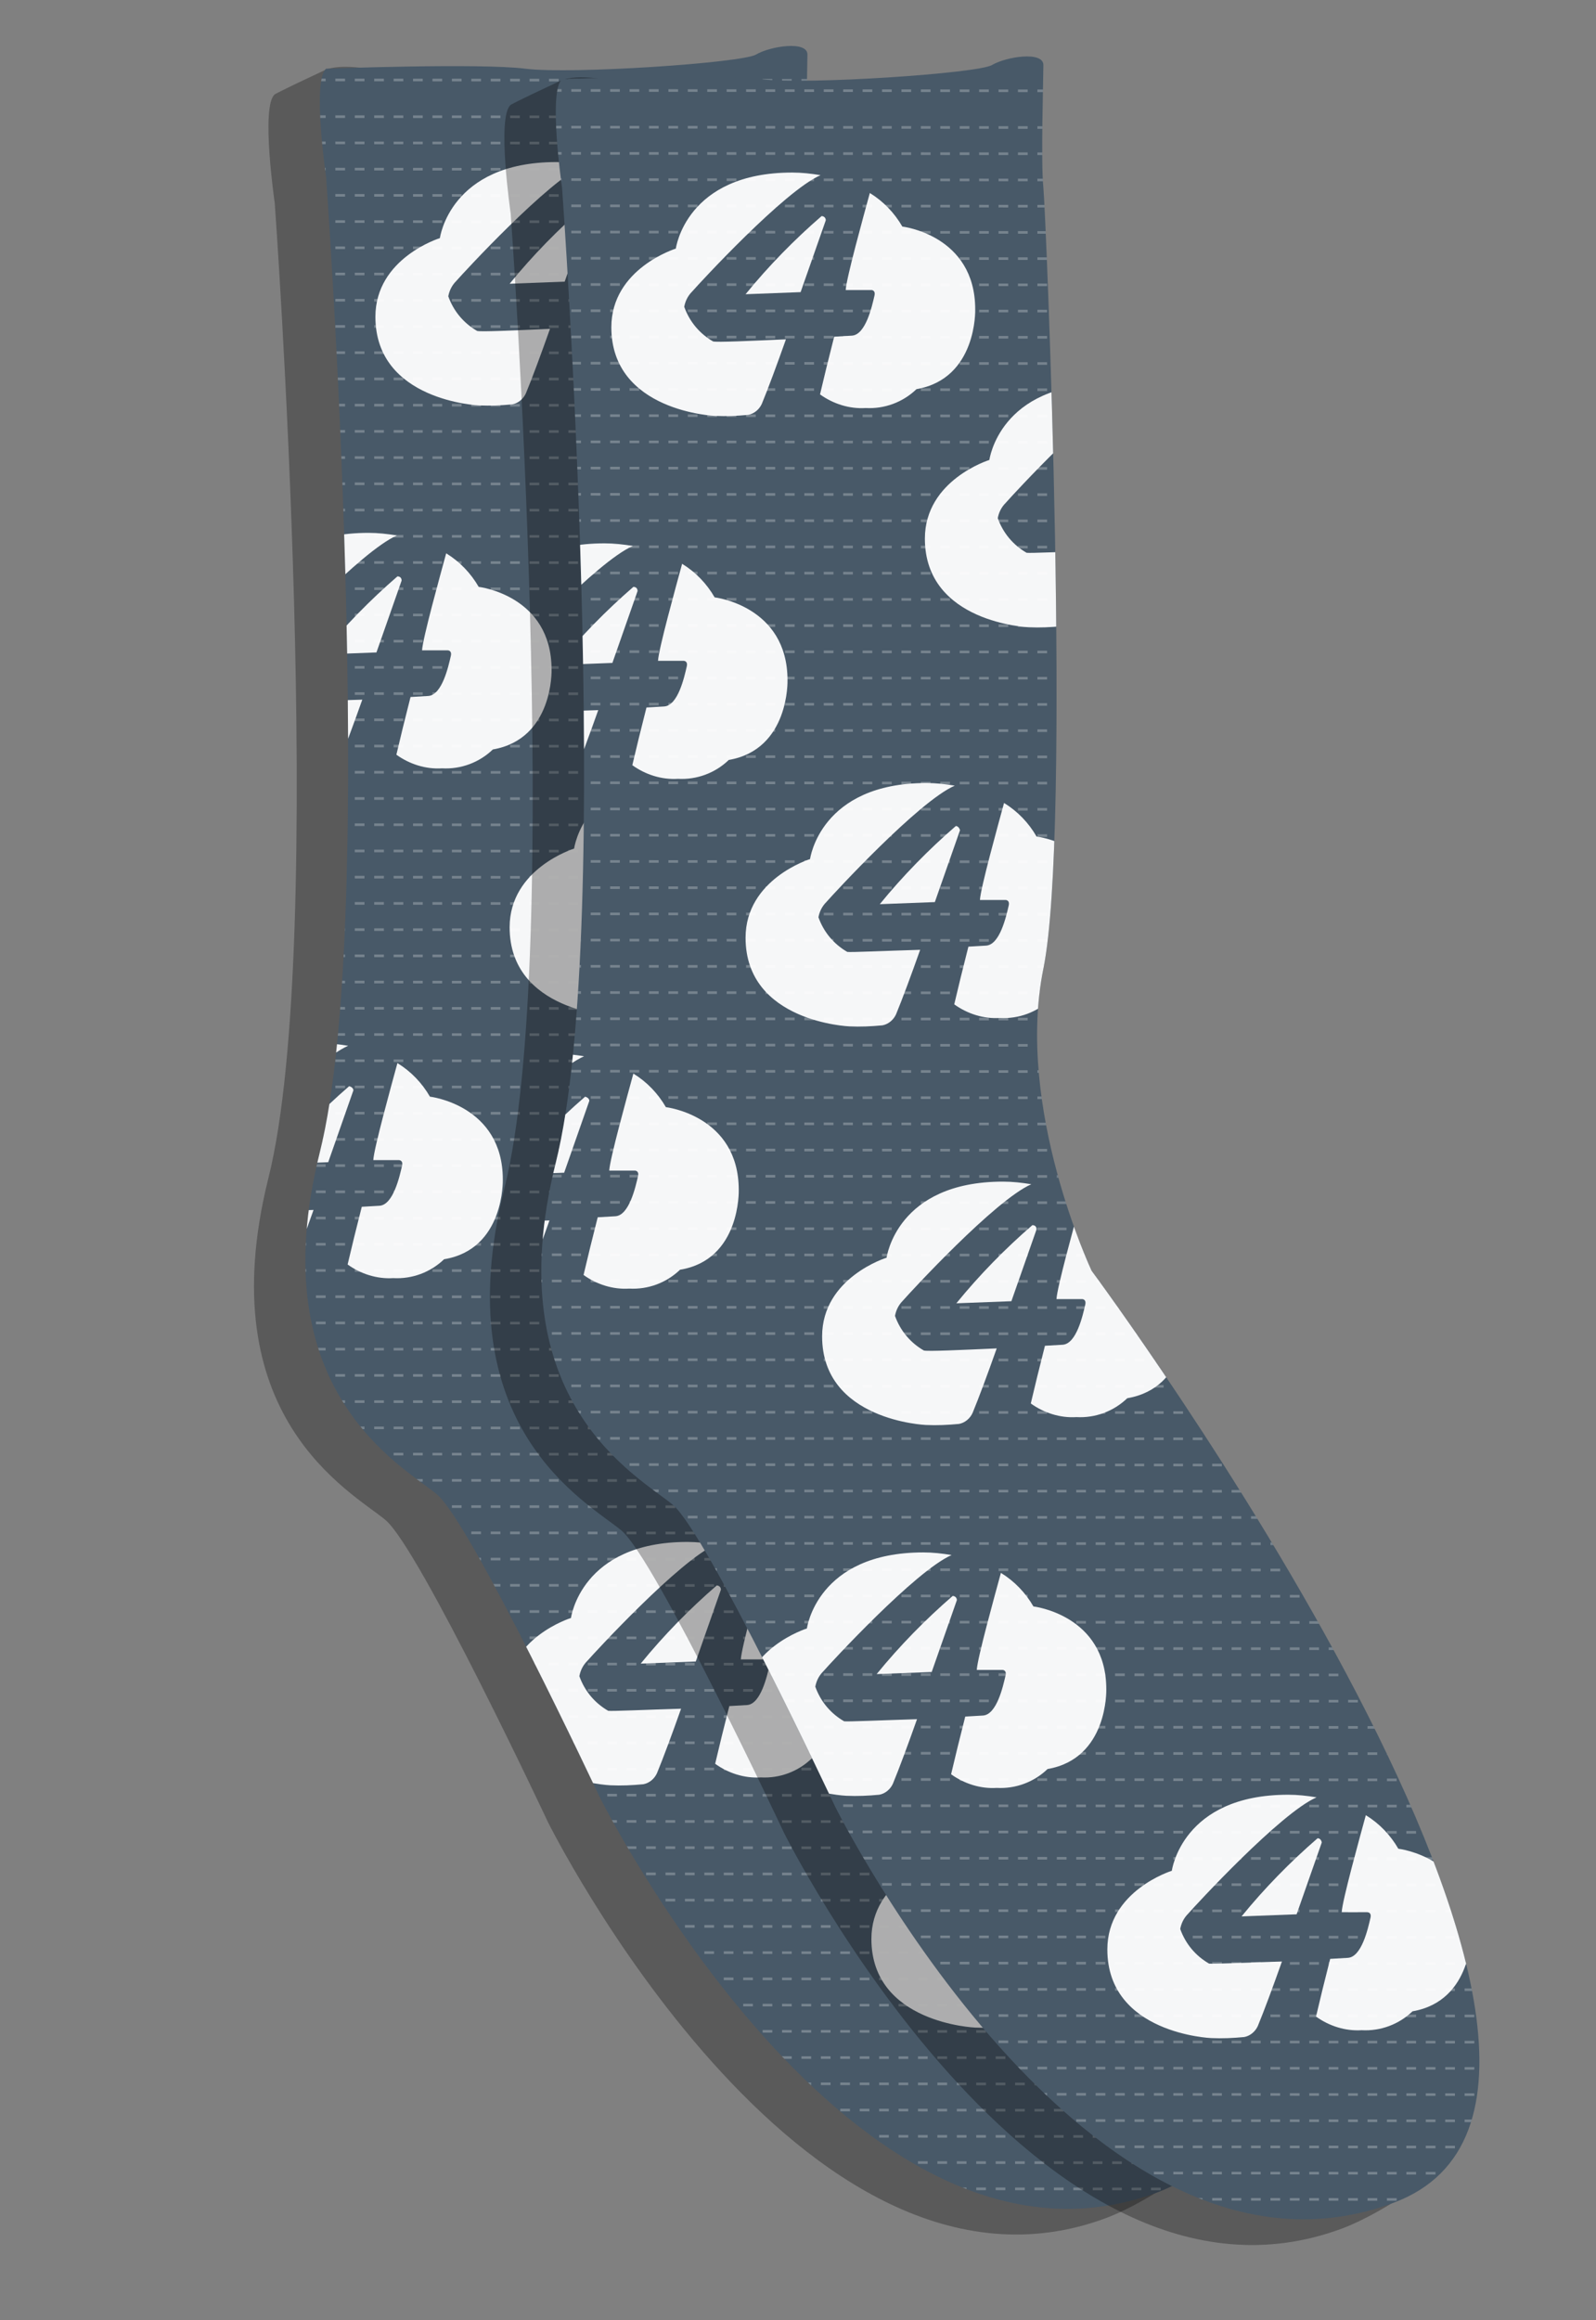 <?xml version="1.0" encoding="utf-8"?>
<!-- Generator: Adobe Illustrator 23.0.1, SVG Export Plug-In . SVG Version: 6.00 Build 0)  -->
<svg version="1.1" id="Layer_1" xmlns="http://www.w3.org/2000/svg" xmlns:xlink="http://www.w3.org/1999/xlink" x="0px" y="0px"
	 viewBox="0 0 304.4 442.4" style="enable-background:new 0 0 304.4 442.4;" xml:space="preserve">
<rect x="0" y="0" width="304.4" height="442.4" fill="#808080" stroke="none"/>
<style type="text/css">
	.st0{opacity:0.3;enable-background:new    ;}
	.st1{fill:#485968;}
	.st2{clip-path:url(#SVGID_2_);}
	
		.st3{opacity:0.25;fill:none;stroke:#FFFFFF;stroke-width:0.5;stroke-miterlimit:10;stroke-dasharray:1.852,1.852;enable-background:new    ;}
	.st4{clip-path:url(#SVGID_4_);}
	.st5{opacity:0.95;fill:#FFFFFF;enable-background:new    ;}
	.st6{clip-path:url(#SVGID_6_);}
	.st7{clip-path:url(#SVGID_8_);}
</style>
<path class="st0" d="M52.4,38.7c0,0-2.7-18.5,0-20.7c0,0,0.3-0.3,9.5-4.6c6-2.8,25.2,4.2,28.5,4.6c8.7,1.1,41.3-1.1,44-2.7
	s9.8-2.7,9.8,0s-0.5,18.5,0,23.4s5.4,122.3,0,148.9s9.2,57.6,9.2,57.6s85.7,118.1,76.9,166c0,0-10.1,8.2-19.3,11.7
	c-58.2,21.7-106.5-75.5-106.5-75.5s-24.5-52.2-31-57.6s-33.7-19.6-22.3-65.2S52.4,38.7,52.4,38.7L52.4,38.7z"/>
<path class="st1" d="M62.2,33.8c0,0-2.7-18.5,0-20.7c0,0,29.3-1.1,38,0s41.3-1.1,44-2.7s9.8-2.7,9.8,0s-0.5,18.5,0,23.4
	s5.4,122.3,0,148.9s9.2,57.6,9.2,57.6S279,396.3,220.8,418s-106.5-75.5-106.5-75.5s-24.5-52.2-31-57.6S49.6,265.3,61,219.7
	S62.2,33.8,62.2,33.8z"/>
<g>
	<g>
		<defs>
			<path id="SVGID_1_" d="M62.2,33.8c0,0-2.7-18.5,0-20.7c0,0,29.3-1.1,38,0s41.3-1.1,44-2.7s9.8-2.7,9.8,0s-0.5,18.5,0,23.4
				s5.4,122.3,0,148.9s9.2,57.6,9.2,57.6S279,396.3,220.8,418s-106.5-75.5-106.5-75.5s-24.5-52.2-31-57.6S49.6,265.3,61,219.7
				S62.2,33.8,62.2,33.8z"/>
		</defs>
		<clipPath id="SVGID_2_">
			<use xlink:href="#SVGID_1_"  style="overflow:visible;"/>
		</clipPath>
		<g class="st2">
			<path id="tl1" class="st3" d="M8.4,15.2l251,0.2"/>
			<g>
				<path class="st3" d="M8.4,22.2l251,0.2"/>
			</g>
			<g>
				<path class="st3" d="M8.4,27.2l251,0.2"/>
			</g>
			<g>
				<path class="st3" d="M8.4,32.2l251,0.2"/>
			</g>
			<g>
				<path class="st3" d="M8.4,37.2l251,0.2"/>
			</g>
			<g>
				<path class="st3" d="M8.4,42.2l251,0.2"/>
			</g>
			<g>
				<path class="st3" d="M8.4,47.2l251,0.2"/>
			</g>
			<g>
				<path class="st3" d="M8.4,52.2l251,0.2"/>
			</g>
			<g>
				<path class="st3" d="M8.4,57.2l251,0.2"/>
			</g>
			<g>
				<path class="st3" d="M8.4,62.2l251,0.2"/>
			</g>
			<g>
				<path class="st3" d="M8.4,67.2l251,0.2"/>
			</g>
			<g>
				<path class="st3" d="M8.4,72.2l251,0.2"/>
			</g>
			<g>
				<path class="st3" d="M8.4,77.2l251,0.2"/>
			</g>
			<g>
				<path class="st3" d="M8.4,82.2l251,0.2"/>
			</g>
			<g>
				<path class="st3" d="M8.4,87.2l251,0.2"/>
			</g>
			<g>
				<path class="st3" d="M8.4,92.2l251,0.2"/>
			</g>
			<g>
				<path class="st3" d="M8.4,97.2l251,0.2"/>
			</g>
			<g>
				<path class="st3" d="M8.4,102.2l251,0.2"/>
			</g>
			<g>
				<path class="st3" d="M8.4,107.2l251,0.2"/>
			</g>
			<g>
				<path class="st3" d="M8.4,112.2l251,0.2"/>
			</g>
			<g>
				<path class="st3" d="M8.4,117.2l251,0.2"/>
			</g>
			<g>
				<path class="st3" d="M8.4,122.2l251,0.2"/>
			</g>
			<g>
				<path class="st3" d="M8.4,127.2l251,0.2"/>
			</g>
			<g>
				<path class="st3" d="M8.4,132.2l251,0.2"/>
			</g>
			<g>
				<path class="st3" d="M8.4,137.2l251,0.2"/>
			</g>
			<g>
				<path class="st3" d="M8.4,142.2l251,0.2"/>
			</g>
			<g>
				<path class="st3" d="M8.4,147.2l251,0.2"/>
			</g>
			<g>
				<path class="st3" d="M8.4,152.2l251,0.2"/>
			</g>
			<g>
				<path class="st3" d="M8.4,157.2l251,0.2"/>
			</g>
			<g>
				<path class="st3" d="M8.4,162.2l251,0.2"/>
			</g>
			<g>
				<path class="st3" d="M8.4,167.2l251,0.2"/>
			</g>
			<g>
				<path class="st3" d="M8.4,172.2l251,0.2"/>
			</g>
			<g>
				<path class="st3" d="M8.4,177.2l251,0.2"/>
			</g>
			<g>
				<path class="st3" d="M8.4,182.2l251,0.2"/>
			</g>
			<g>
				<path class="st3" d="M8.4,187.2l251,0.2"/>
			</g>
			<g>
				<path class="st3" d="M8.4,192.2l251,0.2"/>
			</g>
			<g>
				<path class="st3" d="M8.4,197.2l251,0.2"/>
			</g>
			<g>
				<path class="st3" d="M8.4,202.2l251,0.2"/>
			</g>
			<g>
				<path class="st3" d="M8.4,207.2l251,0.2"/>
			</g>
			<g>
				<path class="st3" d="M8.4,212.2l251,0.2"/>
			</g>
			<g>
				<path class="st3" d="M8.4,217.2l251,0.2"/>
			</g>
			<g>
				<path class="st3" d="M8.4,222.2l251,0.2"/>
			</g>
			<g>
				<path class="st3" d="M8.4,227.2l251,0.2"/>
			</g>
			<g>
				<path class="st3" d="M8.4,232.2l251,0.2"/>
			</g>
			<g>
				<path class="st3" d="M8.4,237.2l251,0.2"/>
			</g>
			<g>
				<path class="st3" d="M8.4,242.2l251,0.2"/>
			</g>
			<g>
				<path class="st3" d="M8.4,247.2l251,0.2"/>
			</g>
			<g>
				<path class="st3" d="M8.4,252.2l251,0.2"/>
			</g>
			<g>
				<path class="st3" d="M8.4,257.2l251,0.2"/>
			</g>
			<g>
				<path class="st3" d="M8.4,262.2l251,0.2"/>
			</g>
			<g>
				<path class="st3" d="M8.4,267.2l251,0.2"/>
			</g>
			<g>
				<path class="st3" d="M8.4,272.2l251,0.2"/>
			</g>
			<g>
				<path class="st3" d="M8.4,277.2l251,0.2"/>
			</g>
			<g>
				<path class="st3" d="M8.4,282.2l251,0.2"/>
			</g>
			<g>
				<path class="st3" d="M8.4,287.2l251,0.2"/>
			</g>
			<g>
				<path class="st3" d="M8.4,292.2l251,0.2"/>
			</g>
			<g>
				<path class="st3" d="M8.4,297.2l251,0.2"/>
			</g>
			<g>
				<path class="st3" d="M8.4,302.2l251,0.2"/>
			</g>
			<g>
				<path class="st3" d="M8.4,307.2l251,0.2"/>
			</g>
			<g>
				<path class="st3" d="M8.4,312.2l251,0.2"/>
			</g>
			<g>
				<path class="st3" d="M8.4,317.2l251,0.2"/>
			</g>
			<g>
				<path class="st3" d="M8.4,322.2l251,0.2"/>
			</g>
			<g>
				<path class="st3" d="M8.4,327.2l251,0.2"/>
			</g>
			<g>
				<path class="st3" d="M8.4,332.2l251,0.2"/>
			</g>
			<g>
				<path class="st3" d="M8.4,337.2l251,0.2"/>
			</g>
			<g>
				<path class="st3" d="M8.4,342.2l251,0.2"/>
			</g>
			<g>
				<path class="st3" d="M8.4,347.2l251,0.2"/>
			</g>
			<g>
				<path class="st3" d="M8.4,352.2l251,0.2"/>
			</g>
			<g>
				<path class="st3" d="M8.4,357.2l251,0.2"/>
			</g>
			<g>
				<path class="st3" d="M8.4,362.2l251,0.2"/>
			</g>
			<g>
				<path class="st3" d="M8.4,367.2l251,0.2"/>
			</g>
			<g>
				<path class="st3" d="M8.4,372.2l251,0.2"/>
			</g>
			<g>
				<path class="st3" d="M8.4,377.2l251,0.2"/>
			</g>
			<g>
				<path class="st3" d="M8.4,382.2l251,0.2"/>
			</g>
			<g>
				<path class="st3" d="M8.4,387.2l251,0.2"/>
			</g>
			<g>
				<path class="st3" d="M8.4,392.2l251,0.2"/>
			</g>
			<g>
				<path class="st3" d="M8.4,397.2l251,0.2"/>
			</g>
			<g>
				<path class="st3" d="M8.4,402.2l251,0.2"/>
			</g>
			<g>
				<path class="st3" d="M8.4,407.2l251,0.2"/>
			</g>
			<g>
				<path class="st3" d="M8.4,412.2l251,0.2"/>
			</g>
			<g>
				<path class="st3" d="M8.4,417.2l251,0.2"/>
			</g>
			<g>
				<path class="st3" d="M8.4,422.2l251,0.2"/>
			</g>
			<g>
				<path class="st3" d="M8.4,427.2l251,0.2"/>
			</g>
			<g>
				<path class="st3" d="M8.4,432.2l251,0.2"/>
			</g>
		</g>
	</g>
</g>
<g>
	<g>
		<defs>
			<path id="SVGID_3_" d="M62.2,33.8c0,0-2.7-18.5,0-20.7c0,0,29.3-1.1,38,0s41.3-1.1,44-2.7s9.8-2.7,9.8,0s-0.5,18.5,0,23.4
				s5.4,122.3,0,148.9s9.2,57.6,9.2,57.6S279,396.3,220.8,418s-106.5-75.5-106.5-75.5s-24.5-52.2-31-57.6S49.6,265.3,61,219.7
				S62.2,33.8,62.2,33.8z"/>
		</defs>
		<clipPath id="SVGID_4_">
			<use xlink:href="#SVGID_3_"  style="overflow:visible;"/>
		</clipPath>
		<g class="st4">
			<path class="st5" d="M91,63.1c-2.6-1.5-4.5-3.8-5.5-6.6c0.2-1.1,0.7-2.1,1.5-2.9c1.4-1.6,17.6-19.2,24.5-22.2
				c-1.8-0.3-3.6-0.5-5.4-0.5c-20.3,0-22.2,14.5-22.2,14.5s-12.3,3.8-12.3,15c0,16.1,19.8,16.9,19.8,16.9c2.1,0.1,4.2,0,6.3-0.2
				c1.1-0.2,2.1-1,2.6-2.1c1.2-2.9,2.9-7.5,4.6-12.3C98.1,63,91.7,63.3,91,63.1L91,63.1z M141,57c0-14.2-13.9-15.8-13.9-15.8
				c-1.5-2.6-3.6-4.8-6.2-6.4c-1.2,4.4-4.5,16.3-4.6,18.5h4.9c0,0,0.8,0,0.6,1c-0.5,2.2-1.7,7.5-4.3,7.7l-3.4,0.2c-1,3.9-2,8-2.7,11
				c2.5,1.8,5.6,2.8,8.7,2.6c3.6,0.2,7.1-1.1,9.7-3.6C141.4,70.2,141,57,141,57z"/>
			<path class="st5" d="M111.7,39.2c-5.2,4.5-10.1,9.5-14.5,14.9l10.5-0.4c2.1-6,4-11.4,4.8-13.7C112.5,39.5,112.1,39.2,111.7,39.2z
				 M55.2,133.8c-2.6-1.5-4.5-3.8-5.5-6.6c0.2-1.1,0.7-2.1,1.5-2.9c1.4-1.6,17.6-19.2,24.5-22.2c-1.8-0.3-3.6-0.5-5.4-0.5
				c-20.3,0-22.2,14.5-22.2,14.5s-12.3,3.8-12.3,15c0,16.1,19.8,16.9,19.8,16.9c2.1,0.1,4.2,0,6.3-0.2c1.1-0.2,2.1-1,2.6-2.1
				c1.2-2.9,2.9-7.5,4.6-12.3C62.3,133.6,55.9,133.9,55.2,133.8L55.2,133.8z M105.2,127.7c0-14.2-13.9-15.8-13.9-15.8
				c-1.5-2.6-3.6-4.8-6.2-6.4c-1.2,4.4-4.5,16.3-4.6,18.5h4.9c0,0,0.8,0,0.6,1c-0.5,2.2-1.7,7.5-4.3,7.7l-3.4,0.2c-1,3.9-2,8-2.7,11
				c2.5,1.8,5.6,2.8,8.7,2.6c3.6,0.2,7.1-1.1,9.7-3.6C105.6,140.9,105.2,127.7,105.2,127.7L105.2,127.7z"/>
			<path class="st5" d="M75.8,109.9c-5.2,4.5-10.1,9.5-14.5,14.9l10.5-0.4c2.1-6,4-11.4,4.8-13.7C76.6,110.2,76.3,109.9,75.8,109.9z
				 M150.8,103.4c-2.6-1.5-4.5-3.8-5.5-6.6c0.2-1.1,0.7-2.1,1.5-2.9c1.4-1.6,17.6-19.2,24.5-22.2c-1.8-0.3-3.6-0.5-5.4-0.5
				c-20.3,0-22.2,14.5-22.2,14.5s-12.3,3.8-12.3,15c0,16.1,19.8,16.9,19.8,16.9c2.1,0.1,4.2,0,6.3-0.2c1.1-0.2,2.1-1,2.6-2.1
				c1.2-2.9,2.9-7.5,4.6-12.3C157.9,103.2,151.5,103.5,150.8,103.4L150.8,103.4z M200.8,97.2c0-14.2-13.9-15.8-13.9-15.8
				c-1.5-2.6-3.6-4.8-6.2-6.4c-1.2,4.4-4.5,16.3-4.6,18.5h4.9c0,0,0.8,0,0.6,1c-0.5,2.2-1.7,7.5-4.3,7.7l-3.4,0.2c-1,3.9-2,8-2.7,11
				c2.5,1.8,5.6,2.8,8.7,2.6c3.6,0.2,7.1-1.1,9.7-3.6C201.2,110.4,200.8,97.2,200.8,97.2L200.8,97.2z"/>
			<path class="st5" d="M171.5,79.4c-5.2,4.5-10.1,9.5-14.5,14.9l10.5-0.4c2.1-6,4-11.4,4.8-13.7C172.3,79.8,171.9,79.4,171.5,79.4z
				 M116.6,179.5c-2.6-1.5-4.5-3.8-5.5-6.6c0.2-1.1,0.7-2.1,1.5-2.9c1.4-1.6,17.6-19.2,24.5-22.2c-1.8-0.3-3.6-0.5-5.4-0.5
				c-20.3,0-22.2,14.5-22.2,14.5s-12.3,3.8-12.3,15c0,16.1,19.8,16.9,19.8,16.9c2.1,0.1,4.2,0,6.3-0.2c1.1-0.2,2.1-1,2.6-2.1
				c1.2-2.9,2.9-7.5,4.6-12.3C123.7,179.3,117.3,179.6,116.6,179.5L116.6,179.5z M166.6,173.3c0-14.2-13.9-15.8-13.9-15.8
				c-1.5-2.6-3.6-4.8-6.2-6.4c-1.2,4.4-4.5,16.3-4.6,18.5h4.9c0,0,0.8,0,0.6,1c-0.5,2.2-1.7,7.5-4.3,7.7l-3.4,0.2c-1,3.9-2,8-2.7,11
				c2.5,1.8,5.6,2.8,8.7,2.6c3.6,0.2,7.1-1.1,9.7-3.6C167,186.5,166.6,173.3,166.6,173.3z"/>
			<path class="st5" d="M137.3,155.5c-5.2,4.5-10.1,9.5-14.5,14.9l10.5-0.4c2.1-6,4-11.4,4.8-13.7
				C138,155.9,137.7,155.5,137.3,155.5z M45.9,231.1c-2.6-1.5-4.5-3.8-5.5-6.6c0.2-1.1,0.7-2.1,1.5-2.9c1.4-1.6,17.6-19.2,24.5-22.2
				c-1.8-0.3-3.6-0.5-5.4-0.5c-20.3,0-22.2,14.5-22.2,14.5s-12.3,3.8-12.3,15c0,16.1,19.8,16.9,19.8,16.9c2.1,0.1,4.2,0,6.3-0.2
				c1.1-0.2,2.1-1,2.6-2.1c1.2-2.9,2.9-7.5,4.6-12.3C53,230.9,46.6,231.2,45.9,231.1L45.9,231.1z M95.9,224.9
				c0-14.2-13.9-15.8-13.9-15.8c-1.5-2.6-3.6-4.8-6.2-6.4c-1.2,4.4-4.5,16.3-4.6,18.5h4.9c0,0,0.8,0,0.6,1c-0.5,2.2-1.7,7.5-4.3,7.7
				l-3.4,0.2c-1,3.9-2,8-2.7,11c2.5,1.8,5.6,2.8,8.7,2.6c3.6,0.2,7.1-1.1,9.7-3.6C96.3,238.2,95.9,224.9,95.9,224.9z"/>
			<path class="st5" d="M66.6,207.1c-5.2,4.5-10.1,9.5-14.5,14.9l10.5-0.4c2.1-6,4-11.4,4.8-13.7C67.4,207.5,67,207.2,66.6,207.1z
				 M131.2,255.5c-2.6-1.5-4.5-3.8-5.5-6.6c0.2-1.1,0.7-2.1,1.5-2.9c1.4-1.6,17.6-19.2,24.5-22.2c-1.8-0.3-3.6-0.5-5.4-0.5
				c-20.3,0-22.2,14.5-22.2,14.5s-12.3,3.8-12.3,15c0,16.1,19.8,16.9,19.8,16.9c2.1,0.1,4.2,0,6.3-0.2c1.1-0.2,2.1-1,2.6-2.1
				c1.2-2.9,2.9-7.5,4.6-12.3C138.3,255.4,132,255.7,131.2,255.5L131.2,255.5z M181.2,249.4c0-14.2-13.9-15.8-13.9-15.8
				c-1.5-2.6-3.6-4.8-6.2-6.4c-1.2,4.4-4.5,16.3-4.6,18.5h4.9c0,0,0.8,0,0.6,1c-0.5,2.2-1.7,7.5-4.3,7.7l-3.4,0.2c-1,3.9-2,8-2.7,11
				c2.5,1.8,5.6,2.8,8.7,2.6c3.6,0.2,7.1-1.1,9.7-3.6C181.7,262.6,181.2,249.4,181.2,249.4L181.2,249.4z"/>
			<path class="st5" d="M151.9,231.6c-5.2,4.5-10.1,9.5-14.5,14.9l10.5-0.4c2.1-6,4-11.4,4.8-13.7
				C152.7,231.9,152.4,231.6,151.9,231.6z M116,326.2c-2.6-1.5-4.5-3.8-5.5-6.6c0.2-1.1,0.7-2.1,1.5-2.9
				c1.4-1.6,17.6-19.2,24.5-22.2c-1.8-0.3-3.6-0.5-5.4-0.5c-20.3,0-22.2,14.5-22.2,14.5s-12.3,3.8-12.3,15
				c0,16.1,19.8,16.9,19.8,16.9c2.1,0.1,4.2,0,6.3-0.2c1.1-0.2,2.1-1,2.6-2.1c1.2-2.9,2.9-7.5,4.6-12.3
				C123.1,326,116.7,326.3,116,326.2L116,326.2z M166,320.1c0-14.2-13.9-15.8-13.9-15.8c-1.5-2.6-3.6-4.8-6.2-6.4
				c-1.2,4.4-4.5,16.3-4.6,18.5h4.9c0,0,0.8,0,0.6,1c-0.5,2.2-1.7,7.5-4.3,7.7l-3.4,0.2c-1,3.9-2,8-2.7,11c2.5,1.8,5.6,2.8,8.7,2.6
				c3.6,0.2,7.1-1.1,9.7-3.6C166.4,333.3,166,320.1,166,320.1L166,320.1z"/>
			<path class="st5" d="M136.7,302.3c-5.2,4.5-10.1,9.5-14.5,14.9l10.5-0.4c2.1-6,4-11.4,4.8-13.7
				C137.5,302.6,137.1,302.3,136.7,302.3z M185.6,372.4c-2.6-1.5-4.5-3.8-5.5-6.6c0.2-1.1,0.7-2.1,1.5-2.9
				c1.4-1.6,17.6-19.2,24.5-22.2c-1.8-0.3-3.6-0.5-5.4-0.5c-20.3,0-22.2,14.5-22.2,14.5s-12.3,3.8-12.3,15
				c0,16.1,19.8,16.9,19.8,16.9c2.1,0.1,4.2,0,6.3-0.2c1.1-0.2,2.1-1,2.6-2.1c1.2-2.9,2.9-7.5,4.6-12.3
				C192.7,372.2,186.3,372.5,185.6,372.4L185.6,372.4z M235.6,366.3c0-14.2-13.9-15.8-13.9-15.8c-1.5-2.6-3.6-4.8-6.2-6.4
				c-1.2,4.4-4.5,16.3-4.6,18.5h4.9c0,0,0.8,0,0.6,1c-0.5,2.2-1.7,7.5-4.3,7.7l-3.4,0.2c-1,3.9-2,8-2.7,11c2.5,1.8,5.6,2.8,8.7,2.6
				c3.6,0.2,7.1-1.1,9.7-3.6C236,379.5,235.6,366.3,235.6,366.3L235.6,366.3z"/>
			<path class="st5" d="M206.3,348.5c-5.2,4.5-10.1,9.5-14.5,14.9l10.5-0.4c2.1-6,4-11.4,4.8-13.7
				C207,348.8,206.7,348.5,206.3,348.5z"/>
		</g>
	</g>
</g>
<path class="st0" d="M97.4,40.7c0,0-2.7-18.5,0-20.7c0,0,0.3-0.3,9.5-4.6c6-2.8,25.2,4.2,28.5,4.6c8.7,1.1,41.3-1.1,44-2.7
	s9.8-2.7,9.8,0s-0.5,18.5,0,23.4s5.4,122.3,0,148.9s9.2,57.6,9.2,57.6s85.7,118.1,76.9,166c0,0-10.1,8.2-19.3,11.7
	c-58.2,21.7-106.5-75.5-106.5-75.5s-24.5-52.2-31-57.6s-33.7-19.6-22.3-65.2S97.4,40.7,97.4,40.7L97.4,40.7z"/>
<path class="st1" d="M107.2,35.8c0,0-2.7-18.5,0-20.7c0,0,29.3-1.1,38,0s41.3-1.1,44-2.7s9.8-2.7,9.8,0s-0.5,18.5,0,23.4
	s5.4,122.3,0,148.9s9.2,57.6,9.2,57.6S324,398.3,265.8,420s-106.5-75.5-106.5-75.5s-24.5-52.2-31-57.6s-33.7-19.6-22.3-65.2
	S107.2,35.8,107.2,35.8z"/>
<g>
	<g>
		<defs>
			<path id="SVGID_5_" d="M107.2,35.8c0,0-2.7-18.5,0-20.7c0,0,29.3-1.1,38,0s41.3-1.1,44-2.7s9.8-2.7,9.8,0s-0.5,18.5,0,23.4
				s5.4,122.3,0,148.9s9.2,57.6,9.2,57.6S324,398.3,265.8,420s-106.5-75.5-106.5-75.5s-24.5-52.2-31-57.6s-33.7-19.6-22.3-65.2
				S107.2,35.8,107.2,35.8z"/>
		</defs>
		<clipPath id="SVGID_6_">
			<use xlink:href="#SVGID_5_"  style="overflow:visible;"/>
		</clipPath>
		<g class="st6">
			<path class="st3" d="M53.4,17.2l251,0.2"/>
			<g>
				<path class="st3" d="M53.4,24.2l251,0.2"/>
			</g>
			<g>
				<path class="st3" d="M53.4,29.2l251,0.2"/>
			</g>
			<g>
				<path class="st3" d="M53.4,34.2l251,0.2"/>
			</g>
			<g>
				<path class="st3" d="M53.4,39.2l251,0.2"/>
			</g>
			<g>
				<path class="st3" d="M53.4,44.2l251,0.2"/>
			</g>
			<g>
				<path class="st3" d="M53.4,49.2l251,0.2"/>
			</g>
			<g>
				<path class="st3" d="M53.4,54.2l251,0.2"/>
			</g>
			<g>
				<path class="st3" d="M53.4,59.2l251,0.2"/>
			</g>
			<g>
				<path class="st3" d="M53.4,64.2l251,0.2"/>
			</g>
			<g>
				<path class="st3" d="M53.4,69.2l251,0.2"/>
			</g>
			<g>
				<path class="st3" d="M53.4,74.2l251,0.2"/>
			</g>
			<g>
				<path class="st3" d="M53.4,79.2l251,0.2"/>
			</g>
			<g>
				<path class="st3" d="M53.4,84.2l251,0.2"/>
			</g>
			<g>
				<path class="st3" d="M53.4,89.2l251,0.2"/>
			</g>
			<g>
				<path class="st3" d="M53.4,94.2l251,0.2"/>
			</g>
			<g>
				<path class="st3" d="M53.4,99.2l251,0.2"/>
			</g>
			<g>
				<path class="st3" d="M53.4,104.2l251,0.2"/>
			</g>
			<g>
				<path class="st3" d="M53.4,109.2l251,0.2"/>
			</g>
			<g>
				<path class="st3" d="M53.4,114.2l251,0.2"/>
			</g>
			<g>
				<path class="st3" d="M53.4,119.2l251,0.2"/>
			</g>
			<g>
				<path class="st3" d="M53.4,124.2l251,0.2"/>
			</g>
			<g>
				<path class="st3" d="M53.4,129.2l251,0.2"/>
			</g>
			<g>
				<path class="st3" d="M53.4,134.2l251,0.2"/>
			</g>
			<g>
				<path class="st3" d="M53.4,139.2l251,0.2"/>
			</g>
			<g>
				<path class="st3" d="M53.4,144.2l251,0.2"/>
			</g>
			<g>
				<path class="st3" d="M53.4,149.2l251,0.2"/>
			</g>
			<g>
				<path class="st3" d="M53.4,154.2l251,0.2"/>
			</g>
			<g>
				<path class="st3" d="M53.4,159.2l251,0.2"/>
			</g>
			<g>
				<path class="st3" d="M53.4,164.2l251,0.2"/>
			</g>
			<g>
				<path class="st3" d="M53.4,169.2l251,0.2"/>
			</g>
			<g>
				<path class="st3" d="M53.4,174.2l251,0.2"/>
			</g>
			<g>
				<path class="st3" d="M53.4,179.2l251,0.2"/>
			</g>
			<g>
				<path class="st3" d="M53.4,184.2l251,0.2"/>
			</g>
			<g>
				<path class="st3" d="M53.4,189.2l251,0.2"/>
			</g>
			<g>
				<path class="st3" d="M53.4,194.2l251,0.2"/>
			</g>
			<g>
				<path class="st3" d="M53.4,199.2l251,0.2"/>
			</g>
			<g>
				<path class="st3" d="M53.4,204.2l251,0.2"/>
			</g>
			<g>
				<path class="st3" d="M53.4,209.2l251,0.2"/>
			</g>
			<g>
				<path class="st3" d="M53.4,214.2l251,0.2"/>
			</g>
			<g>
				<path class="st3" d="M53.4,219.2l251,0.2"/>
			</g>
			<g>
				<path class="st3" d="M53.4,224.2l251,0.2"/>
			</g>
			<g>
				<path class="st3" d="M53.4,229.2l251,0.2"/>
			</g>
			<g>
				<path class="st3" d="M53.4,234.2l251,0.2"/>
			</g>
			<g>
				<path class="st3" d="M53.4,239.2l251,0.2"/>
			</g>
			<g>
				<path class="st3" d="M53.4,244.2l251,0.2"/>
			</g>
			<g>
				<path class="st3" d="M53.4,249.2l251,0.2"/>
			</g>
			<g>
				<path class="st3" d="M53.4,254.2l251,0.2"/>
			</g>
			<g>
				<path class="st3" d="M53.4,259.2l251,0.2"/>
			</g>
			<g>
				<path class="st3" d="M53.4,264.2l251,0.2"/>
			</g>
			<g>
				<path class="st3" d="M53.4,269.2l251,0.2"/>
			</g>
			<g>
				<path class="st3" d="M53.4,274.2l251,0.2"/>
			</g>
			<g>
				<path class="st3" d="M53.4,279.2l251,0.2"/>
			</g>
			<g>
				<path class="st3" d="M53.4,284.2l251,0.2"/>
			</g>
			<g>
				<path class="st3" d="M53.4,289.2l251,0.2"/>
			</g>
			<g>
				<path class="st3" d="M53.4,294.2l251,0.2"/>
			</g>
			<g>
				<path class="st3" d="M53.4,299.2l251,0.2"/>
			</g>
			<g>
				<path class="st3" d="M53.4,304.2l251,0.2"/>
			</g>
			<g>
				<path class="st3" d="M53.4,309.2l251,0.2"/>
			</g>
			<g>
				<path class="st3" d="M53.4,314.2l251,0.2"/>
			</g>
			<g>
				<path class="st3" d="M53.4,319.2l251,0.2"/>
			</g>
			<g>
				<path class="st3" d="M53.4,324.2l251,0.2"/>
			</g>
			<g>
				<path class="st3" d="M53.4,329.2l251,0.2"/>
			</g>
			<g>
				<path class="st3" d="M53.4,334.2l251,0.2"/>
			</g>
			<g>
				<path class="st3" d="M53.4,339.2l251,0.2"/>
			</g>
			<g>
				<path class="st3" d="M53.4,344.2l251,0.2"/>
			</g>
			<g>
				<path class="st3" d="M53.4,349.2l251,0.2"/>
			</g>
			<g>
				<path class="st3" d="M53.4,354.2l251,0.2"/>
			</g>
			<g>
				<path class="st3" d="M53.4,359.2l251,0.2"/>
			</g>
			<g>
				<path class="st3" d="M53.4,364.2l251,0.2"/>
			</g>
			<g>
				<path class="st3" d="M53.4,369.2l251,0.2"/>
			</g>
			<g>
				<path class="st3" d="M53.4,374.2l251,0.2"/>
			</g>
			<g>
				<path class="st3" d="M53.4,379.2l251,0.2"/>
			</g>
			<g>
				<path class="st3" d="M53.4,384.2l251,0.2"/>
			</g>
			<g>
				<path class="st3" d="M53.4,389.2l251,0.2"/>
			</g>
			<g>
				<path class="st3" d="M53.4,394.2l251,0.2"/>
			</g>
			<g>
				<path class="st3" d="M53.4,399.2l251,0.2"/>
			</g>
			<g>
				<path class="st3" d="M53.4,404.2l251,0.2"/>
			</g>
			<g>
				<path class="st3" d="M53.4,409.2l251,0.2"/>
			</g>
			<g>
				<path class="st3" d="M53.4,414.2l251,0.2"/>
			</g>
			<g>
				<path class="st3" d="M53.4,419.2l251,0.2"/>
			</g>
			<g>
				<path class="st3" d="M53.4,424.2l251,0.2"/>
			</g>
			<g>
				<path class="st3" d="M53.4,429.2l251,0.2"/>
			</g>
			<g>
				<path class="st3" d="M53.4,434.2l251,0.2"/>
			</g>
		</g>
	</g>
</g>
<g>
	<g>
		<defs>
			<path id="SVGID_7_" d="M107.2,35.8c0,0-2.7-18.5,0-20.7c0,0,29.3-1.1,38,0s41.3-1.1,44-2.7s9.8-2.7,9.8,0s-0.5,18.5,0,23.4
				s5.4,122.3,0,148.9s9.2,57.6,9.2,57.6S324,398.3,265.8,420s-106.5-75.5-106.5-75.5s-24.5-52.2-31-57.6s-33.7-19.6-22.3-65.2
				S107.2,35.8,107.2,35.8z"/>
		</defs>
		<clipPath id="SVGID_8_">
			<use xlink:href="#SVGID_7_"  style="overflow:visible;"/>
		</clipPath>
		<g class="st7">
			<path class="st5" d="M136,65.1c-2.6-1.5-4.5-3.8-5.5-6.6c0.2-1.1,0.7-2.1,1.5-2.9c1.4-1.6,17.6-19.2,24.5-22.2
				c-1.8-0.3-3.6-0.5-5.4-0.5c-20.3,0-22.2,14.5-22.2,14.5s-12.3,3.8-12.3,15c0,16.1,19.8,16.9,19.8,16.9c2.1,0.1,4.2,0,6.3-0.2
				c1.1-0.2,2.1-1,2.6-2.1c1.2-2.9,2.9-7.5,4.6-12.3C143.1,65,136.7,65.3,136,65.1L136,65.1z M186,59c0-14.2-13.9-15.8-13.9-15.8
				c-1.5-2.6-3.6-4.8-6.2-6.4c-1.2,4.4-4.5,16.3-4.6,18.5h4.9c0,0,0.8,0,0.6,1c-0.5,2.2-1.7,7.5-4.3,7.7l-3.4,0.2c-1,3.9-2,8-2.7,11
				c2.5,1.8,5.6,2.8,8.7,2.6c3.6,0.2,7.1-1.1,9.7-3.6C186.4,72.2,186,59,186,59z"/>
			<path class="st5" d="M156.7,41.2c-5.2,4.5-10.1,9.5-14.5,14.9l10.5-0.4c2.1-6,4-11.4,4.8-13.7C157.5,41.5,157.1,41.2,156.7,41.2z
				 M100.2,135.8c-2.6-1.5-4.5-3.8-5.5-6.6c0.2-1.1,0.7-2.1,1.5-2.9c1.4-1.6,17.6-19.2,24.5-22.2c-1.8-0.3-3.6-0.5-5.4-0.5
				c-20.3,0-22.2,14.5-22.2,14.5s-12.3,3.8-12.3,15c0,16.1,19.8,16.9,19.8,16.9c2.1,0.1,4.2,0,6.3-0.2c1.1-0.2,2.1-1,2.6-2.1
				c1.2-2.9,2.9-7.5,4.6-12.3C107.3,135.6,100.9,135.9,100.2,135.8L100.2,135.8z M150.2,129.7c0-14.2-13.9-15.8-13.9-15.8
				c-1.5-2.6-3.6-4.8-6.2-6.4c-1.2,4.4-4.5,16.3-4.6,18.5h4.9c0,0,0.8,0,0.6,1c-0.5,2.2-1.7,7.5-4.3,7.7l-3.4,0.2c-1,3.9-2,8-2.7,11
				c2.5,1.8,5.6,2.8,8.7,2.6c3.6,0.2,7.1-1.1,9.7-3.6C150.6,142.9,150.2,129.7,150.2,129.7L150.2,129.7z"/>
			<path class="st5" d="M120.8,111.9c-5.2,4.5-10.1,9.5-14.5,14.9l10.5-0.4c2.1-6,4-11.4,4.8-13.7
				C121.6,112.2,121.3,111.9,120.8,111.9z M195.8,105.4c-2.6-1.5-4.5-3.8-5.5-6.6c0.2-1.1,0.7-2.1,1.5-2.9
				c1.4-1.6,17.6-19.2,24.5-22.2c-1.8-0.3-3.6-0.5-5.4-0.5c-20.3,0-22.2,14.5-22.2,14.5s-12.3,3.8-12.3,15
				c0,16.1,19.8,16.9,19.8,16.9c2.1,0.1,4.2,0,6.3-0.2c1.1-0.2,2.1-1,2.6-2.1c1.2-2.9,2.9-7.5,4.6-12.3
				C202.9,105.2,196.5,105.5,195.8,105.4L195.8,105.4z M245.8,99.2c0-14.2-13.9-15.8-13.9-15.8c-1.5-2.6-3.6-4.8-6.2-6.4
				c-1.2,4.4-4.5,16.3-4.6,18.5h4.9c0,0,0.8,0,0.6,1c-0.5,2.2-1.7,7.5-4.3,7.7l-3.4,0.2c-1,3.9-2,8-2.7,11c2.5,1.8,5.6,2.8,8.7,2.6
				c3.6,0.2,7.1-1.1,9.7-3.6C246.2,112.4,245.8,99.2,245.8,99.2L245.8,99.2z"/>
			<path class="st5" d="M216.5,81.4c-5.2,4.5-10.1,9.5-14.5,14.9l10.5-0.4c2.1-6,4-11.4,4.8-13.7C217.3,81.8,216.9,81.4,216.5,81.4z
				 M161.6,181.5c-2.6-1.5-4.5-3.8-5.5-6.6c0.2-1.1,0.7-2.1,1.5-2.9c1.4-1.6,17.6-19.2,24.5-22.2c-1.8-0.3-3.6-0.5-5.4-0.5
				c-20.3,0-22.2,14.5-22.2,14.5s-12.3,3.8-12.3,15c0,16.1,19.8,16.9,19.8,16.9c2.1,0.1,4.2,0,6.3-0.2c1.1-0.2,2.1-1,2.6-2.1
				c1.2-2.9,2.9-7.5,4.6-12.3C168.7,181.3,162.3,181.6,161.6,181.5L161.6,181.5z M211.6,175.3c0-14.2-13.9-15.8-13.9-15.8
				c-1.5-2.6-3.6-4.8-6.2-6.4c-1.2,4.4-4.5,16.3-4.6,18.5h4.9c0,0,0.8,0,0.6,1c-0.5,2.2-1.7,7.5-4.3,7.7l-3.4,0.2c-1,3.9-2,8-2.7,11
				c2.5,1.8,5.6,2.8,8.7,2.6c3.6,0.2,7.1-1.1,9.7-3.6C212,188.5,211.6,175.3,211.6,175.3z"/>
			<path class="st5" d="M182.3,157.5c-5.2,4.5-10.1,9.5-14.5,14.9l10.5-0.4c2.1-6,4-11.4,4.8-13.7
				C183,157.9,182.7,157.5,182.3,157.5z M90.9,233.1c-2.6-1.5-4.5-3.8-5.5-6.6c0.2-1.1,0.7-2.1,1.5-2.9c1.4-1.6,17.6-19.2,24.5-22.2
				c-1.8-0.3-3.6-0.5-5.4-0.5c-20.3,0-22.2,14.5-22.2,14.5s-12.3,3.8-12.3,15c0,16.1,19.8,16.9,19.8,16.9c2.1,0.1,4.2,0,6.3-0.2
				c1.1-0.2,2.1-1,2.6-2.1c1.2-2.9,2.9-7.5,4.6-12.3C98,232.9,91.6,233.2,90.9,233.1L90.9,233.1z M140.9,226.9
				c0-14.2-13.9-15.8-13.9-15.8c-1.5-2.6-3.6-4.8-6.2-6.4c-1.2,4.4-4.5,16.3-4.6,18.5h4.9c0,0,0.8,0,0.6,1c-0.5,2.2-1.7,7.5-4.3,7.7
				l-3.4,0.2c-1,3.9-2,8-2.7,11c2.5,1.8,5.6,2.8,8.7,2.6c3.6,0.2,7.1-1.1,9.7-3.6C141.3,240.2,140.9,226.9,140.9,226.9z"/>
			<path class="st5" d="M111.6,209.1c-5.2,4.5-10.1,9.5-14.5,14.9l10.5-0.4c2.1-6,4-11.4,4.8-13.7
				C112.4,209.5,112,209.2,111.6,209.1z M176.2,257.5c-2.6-1.5-4.5-3.8-5.5-6.6c0.2-1.1,0.7-2.1,1.5-2.9
				c1.4-1.6,17.6-19.2,24.5-22.2c-1.8-0.3-3.6-0.5-5.4-0.5c-20.3,0-22.2,14.5-22.2,14.5s-12.3,3.8-12.3,15
				c0,16.1,19.8,16.9,19.8,16.9c2.1,0.1,4.2,0,6.3-0.2c1.1-0.2,2.1-1,2.6-2.1c1.2-2.9,2.9-7.5,4.6-12.3
				C183.3,257.4,177,257.7,176.2,257.5L176.2,257.5z M226.2,251.4c0-14.2-13.9-15.8-13.9-15.8c-1.5-2.6-3.6-4.8-6.2-6.4
				c-1.2,4.4-4.5,16.3-4.6,18.5h4.9c0,0,0.8,0,0.6,1c-0.5,2.2-1.7,7.5-4.3,7.7l-3.4,0.2c-1,3.9-2,8-2.7,11c2.5,1.8,5.6,2.8,8.7,2.6
				c3.6,0.2,7.1-1.1,9.7-3.6C226.7,264.6,226.2,251.4,226.2,251.4L226.2,251.4z"/>
			<path class="st5" d="M196.9,233.6c-5.2,4.5-10.1,9.5-14.5,14.9l10.5-0.4c2.1-6,4-11.4,4.8-13.7
				C197.7,233.9,197.4,233.6,196.9,233.6z M161,328.2c-2.6-1.5-4.5-3.8-5.5-6.6c0.2-1.1,0.7-2.1,1.5-2.9
				c1.4-1.6,17.6-19.2,24.5-22.2c-1.8-0.3-3.6-0.5-5.4-0.5c-20.3,0-22.2,14.5-22.2,14.5s-12.3,3.8-12.3,15
				c0,16.1,19.8,16.9,19.8,16.9c2.1,0.1,4.2,0,6.3-0.2c1.1-0.2,2.1-1,2.6-2.1c1.2-2.9,2.9-7.5,4.6-12.3
				C168.1,328,161.7,328.3,161,328.2L161,328.2z M211,322.1c0-14.2-13.9-15.8-13.9-15.8c-1.5-2.6-3.6-4.8-6.2-6.4
				c-1.2,4.4-4.5,16.3-4.6,18.5h4.9c0,0,0.8,0,0.6,1c-0.5,2.2-1.7,7.5-4.3,7.7l-3.4,0.2c-1,3.9-2,8-2.7,11c2.5,1.8,5.6,2.8,8.7,2.6
				c3.6,0.2,7.1-1.1,9.7-3.6C211.4,335.3,211,322.1,211,322.1L211,322.1z"/>
			<path class="st5" d="M181.7,304.3c-5.2,4.5-10.1,9.5-14.5,14.9l10.5-0.4c2.1-6,4-11.4,4.8-13.7
				C182.5,304.6,182.1,304.3,181.7,304.3z M230.6,374.4c-2.6-1.5-4.5-3.8-5.5-6.6c0.2-1.1,0.7-2.1,1.5-2.9
				c1.4-1.6,17.6-19.2,24.5-22.2c-1.8-0.3-3.6-0.5-5.4-0.5c-20.3,0-22.2,14.5-22.2,14.5s-12.3,3.8-12.3,15
				c0,16.1,19.8,16.9,19.8,16.9c2.1,0.1,4.2,0,6.3-0.2c1.1-0.2,2.1-1,2.6-2.1c1.2-2.9,2.9-7.5,4.6-12.3
				C237.7,374.2,231.3,374.5,230.6,374.4L230.6,374.4z M280.6,368.3c0-14.2-13.9-15.8-13.9-15.8c-1.5-2.6-3.6-4.8-6.2-6.4
				c-1.2,4.4-4.5,16.3-4.6,18.5h4.9c0,0,0.8,0,0.6,1c-0.5,2.2-1.7,7.5-4.3,7.7l-3.4,0.2c-1,3.9-2,8-2.7,11c2.5,1.8,5.6,2.8,8.7,2.6
				c3.6,0.2,7.1-1.1,9.7-3.6C281,381.5,280.6,368.3,280.6,368.3L280.6,368.3z"/>
			<path class="st5" d="M251.3,350.5c-5.2,4.5-10.1,9.5-14.5,14.9l10.5-0.4c2.1-6,4-11.4,4.8-13.7
				C252,350.8,251.7,350.5,251.3,350.5z"/>
		</g>
	</g>
</g>
</svg>
